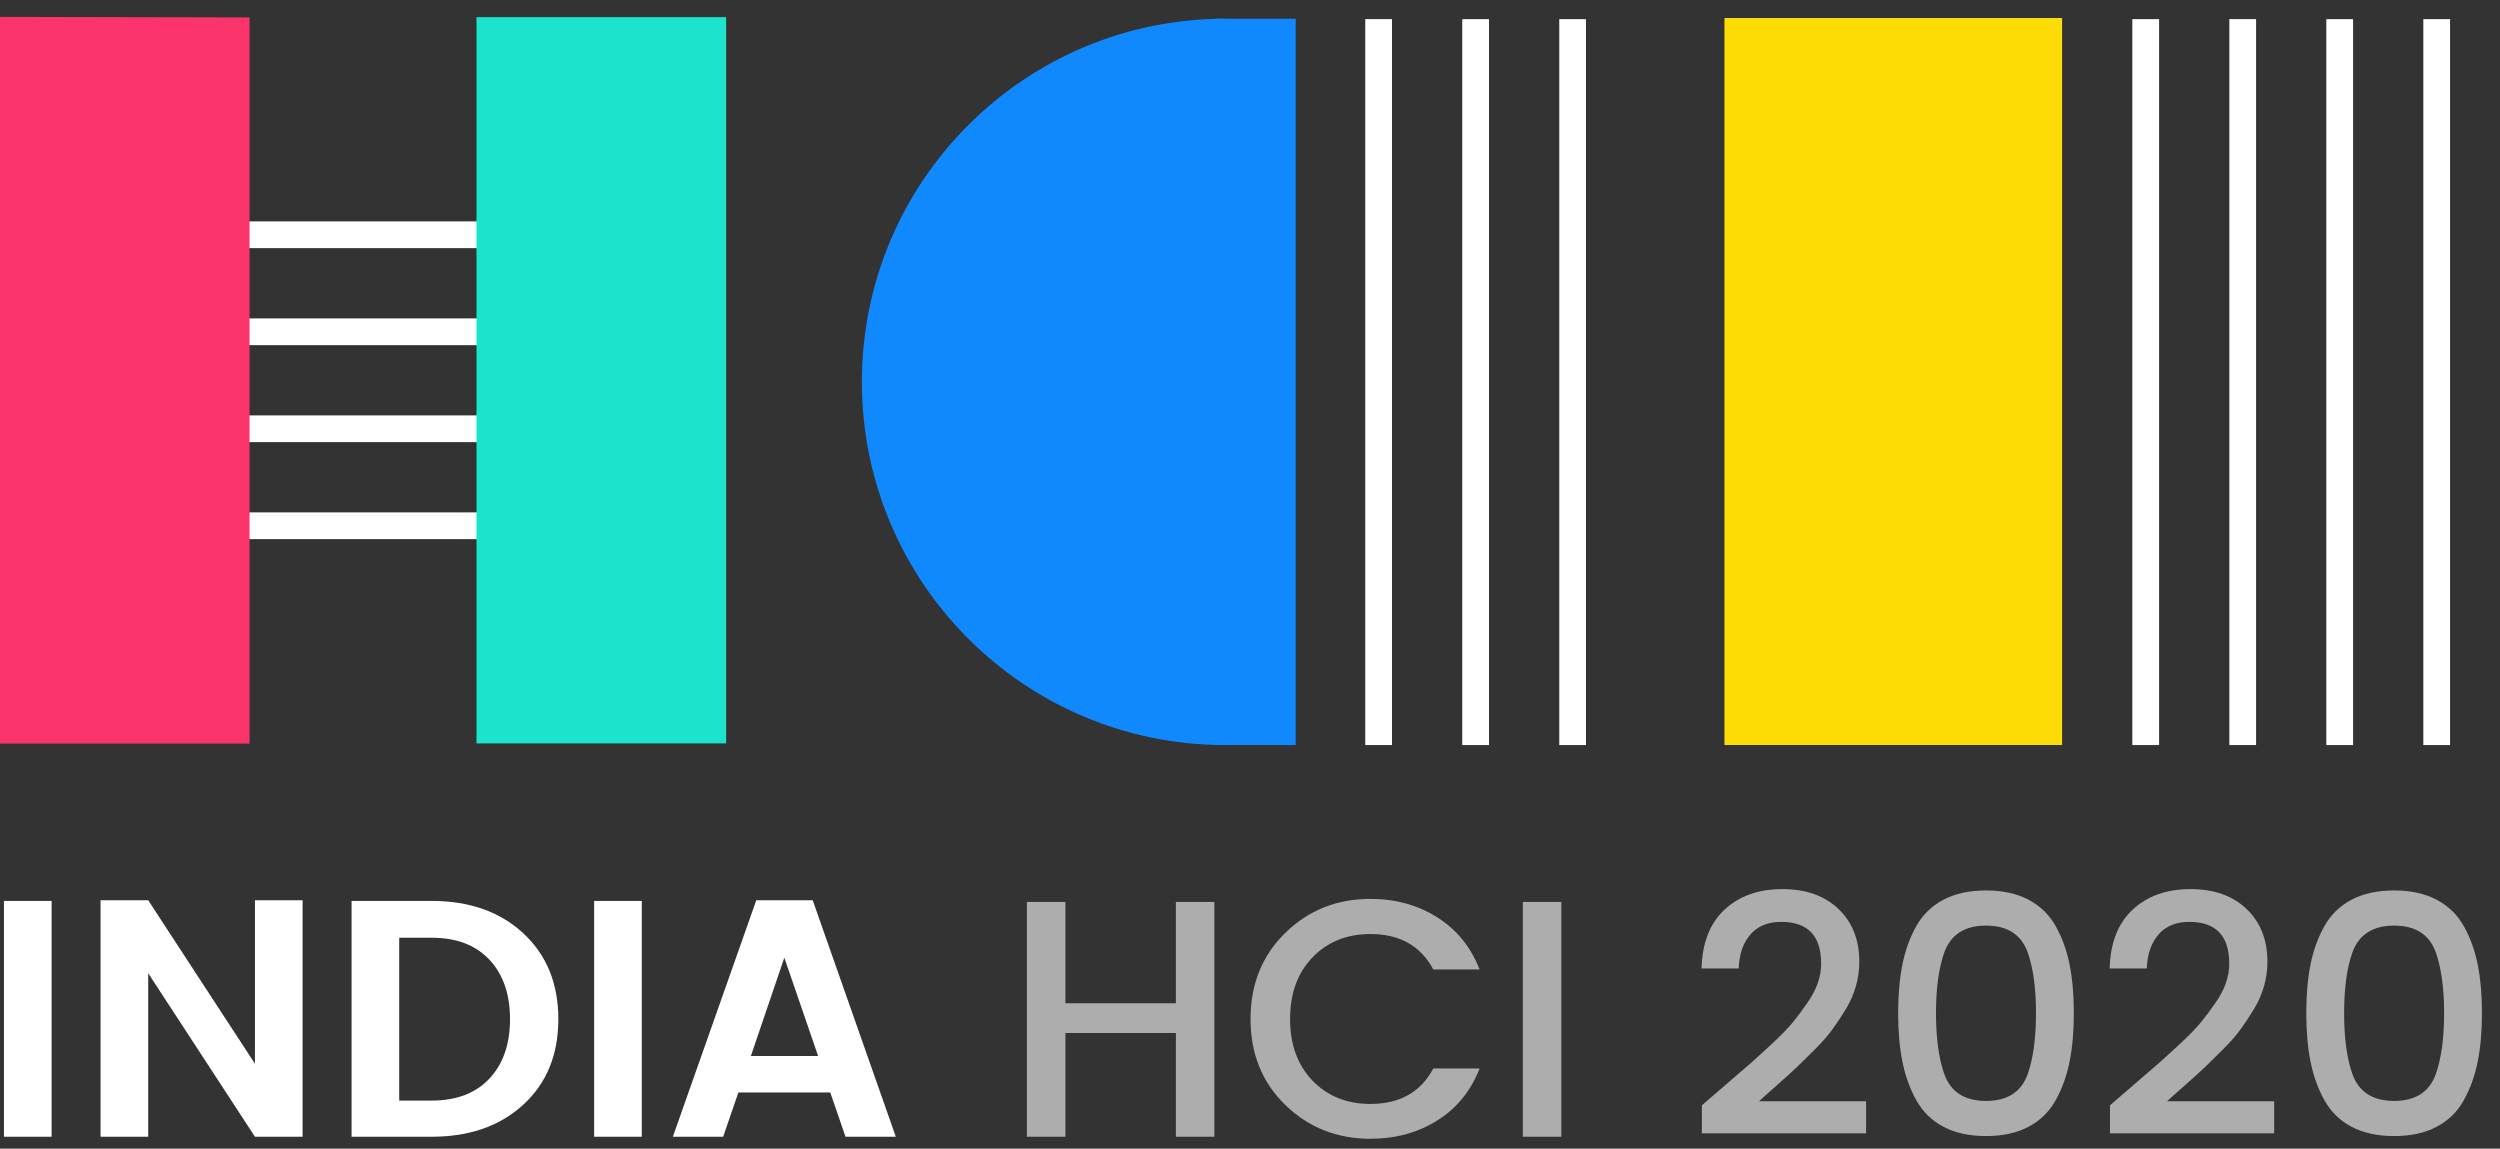 <svg xmlns="http://www.w3.org/2000/svg" width="111" height="51" viewBox="0 0 111 51">
    <rect x="0" y="0" width="111" height="51" fill="#333333" stroke="none"/>
    <g fill="none" fill-rule="evenodd">
        <path fill="#FFF" d="M.175 50.471L2.291 50.471 2.291 40.001.175 40.001zM11.32 39.971L11.32 47.231 6.58 39.971 4.465 39.971 4.465 50.471 6.58 50.471 6.58 43.211 11.32 50.471 13.435 50.471 13.435 39.971z"/>
        <g>
            <path fill="#FFF" d="M17.725 48.555h1.44c1.1 0 1.954-.325 2.565-.976.609-.65.915-1.53.915-2.639 0-1.11-.306-1.99-.915-2.64-.61-.65-1.465-.976-2.565-.976h-1.44v7.231zm1.44-8.865c1.68 0 3.037.48 4.072 1.44 1.034.96 1.553 2.23 1.553 3.81s-.519 2.845-1.553 3.794c-1.035.951-2.392 1.426-4.072 1.426H15.61V39.69h3.555zM26.38 50.16L28.495 50.16 28.495 39.69 26.38 39.69zM33.34 46.575h2.984l-1.5-4.365-1.485 4.365zm4.2 3.585l-.676-1.965h-4.08l-.675 1.965h-2.234l3.704-10.5h2.505l3.69 10.5H37.54z" transform="translate(0 .311)"/>
            <path fill="#FFF" fill-opacity=".6" d="M52.209 39.735L53.918 39.735 53.918 50.16 52.209 50.16 52.209 45.555 47.304 45.555 47.304 50.16 45.594 50.16 45.594 39.735 47.304 39.735 47.304 44.235 52.209 44.235zM57.069 48.75c-1.03-1-1.545-2.273-1.545-3.818 0-1.544.515-2.82 1.545-3.825 1.03-1.005 2.29-1.507 3.78-1.507 1.11 0 2.098.272 2.962.817.866.546 1.493 1.317 1.883 2.317h-2.055c-.56-1.049-1.49-1.574-2.79-1.574-1.05 0-1.907.345-2.573 1.035-.664.69-.997 1.602-.997 2.737s.333 2.048.997 2.738c.666.69 1.524 1.034 2.573 1.034 1.3 0 2.23-.524 2.79-1.574h2.055c-.39 1-1.017 1.77-1.883 2.31-.864.54-1.851.81-2.962.81-1.49 0-2.75-.5-3.78-1.5M67.613 50.159L69.323 50.159 69.323 39.734 67.613 39.734zM75.563 50.01v-1.245c.25-.22.615-.535 1.096-.945.48-.41.847-.728 1.102-.952.255-.226.572-.515.952-.87s.676-.66.886-.915c.21-.256.424-.543.644-.863.41-.58.616-1.16.616-1.74 0-1.24-.591-1.86-1.77-1.86-.59 0-1.048.187-1.373.562-.324.375-.497.878-.517 1.508h-1.65c.03-1.14.372-2.012 1.027-2.618.655-.605 1.507-.907 2.558-.907 1.05 0 1.882.295 2.498.885.614.59.921 1.37.921 2.34 0 .73-.194 1.425-.585 2.085-.209.34-.41.643-.6.907-.19.266-.454.568-.794.908-.34.34-.61.605-.81.796-.2.19-.493.454-.877.794-.386.34-.648.575-.788.706h4.755v1.424h-7.29zM88.178 40.785c-.48 0-.875.103-1.185.307-.31.206-.535.508-.675.908-.24.69-.36 1.58-.36 2.67 0 1.1.12 1.995.36 2.685.28.81.9 1.215 1.86 1.215.96 0 1.58-.405 1.86-1.215.24-.69.36-1.586.36-2.685 0-1.09-.12-1.98-.36-2.67-.28-.81-.9-1.215-1.86-1.215m-1.89-1.148c.52-.274 1.15-.412 1.89-.412s1.37.138 1.89.412c.52.276.923.668 1.208 1.178.285.51.49 1.078.614 1.702.125.626.188 1.343.188 2.153s-.063 1.528-.188 2.152c-.124.626-.329 1.196-.614 1.71-.285.516-.688.91-1.208 1.185-.52.276-1.15.413-1.89.413s-1.37-.137-1.89-.413c-.52-.275-.922-.67-1.208-1.185-.285-.514-.49-1.084-.614-1.71-.125-.624-.188-1.342-.188-2.152s.063-1.527.188-2.153c.124-.624.33-1.192.614-1.702.286-.51.688-.902 1.208-1.178M93.683 50.01v-1.245c.25-.22.615-.535 1.095-.945.48-.41.848-.728 1.103-.952.254-.226.571-.515.952-.87.38-.355.675-.66.885-.915.21-.256.425-.543.645-.863.41-.58.615-1.16.615-1.74 0-1.24-.59-1.86-1.77-1.86-.59 0-1.047.187-1.373.562-.324.375-.497.878-.517 1.508h-1.65c.03-1.14.372-2.012 1.028-2.618.655-.605 1.507-.907 2.557-.907s1.882.295 2.498.885c.614.59.922 1.37.922 2.34 0 .73-.195 1.425-.585 2.085-.21.34-.41.643-.6.907-.19.266-.455.568-.795.908-.34.34-.61.605-.81.796-.2.19-.493.454-.877.794-.386.34-.648.575-.788.706h4.755v1.424h-7.29zM106.299 40.785c-.481 0-.876.103-1.185.307-.311.206-.536.508-.675.908-.241.69-.36 1.58-.36 2.67 0 1.1.119 1.995.36 2.685.28.81.9 1.215 1.86 1.215.959 0 1.579-.405 1.859-1.215.24-.69.36-1.586.36-2.685 0-1.09-.12-1.98-.36-2.67-.28-.81-.9-1.215-1.86-1.215m-1.89-1.148c.52-.274 1.15-.412 1.89-.412s1.37.138 1.89.412c.52.276.923.668 1.208 1.178.285.51.49 1.078.614 1.702.126.626.188 1.343.188 2.153s-.062 1.528-.188 2.152c-.124.626-.329 1.196-.614 1.71-.285.516-.688.91-1.207 1.185-.52.276-1.15.413-1.89.413s-1.37-.137-1.891-.413c-.52-.275-.922-.67-1.208-1.185-.285-.514-.49-1.084-.614-1.71-.125-.624-.187-1.342-.187-2.152s.062-1.527.187-2.153c.125-.624.33-1.192.614-1.702.286-.51.688-.902 1.208-1.178" transform="translate(0 .311)"/>
            <path fill="#FFF" d="M4.769 10.706L27.468 10.706 27.468 9.519 4.769 9.519zM4.769 23.626L27.468 23.626 27.468 22.439 4.769 22.439zM4.769 19.319L27.468 19.319 27.468 18.133 4.769 18.133zM4.769 15.014L27.468 15.014 27.468 13.826 4.769 13.826z" transform="translate(0 .311)"/>
            <path fill="#FC346C" d="M0 32.706L11.08 32.706 11.08 0.463 0 0.439z" transform="translate(0 .311)"/>
            <path fill="#1CE4CC" d="M21.157 32.696L32.24 32.696 32.24 0.45 21.157 0.45z" transform="translate(0 .311)"/>
            <path fill="#1089FF" d="M54.393 32.77c-8.905 0-16.125-7.22-16.125-16.125 0-8.905 7.22-16.124 16.125-16.124v32.248z" transform="translate(0 .311)"/>
            <path fill="#1089FF" d="M53.969 32.769L57.529 32.769 57.529 0.52 53.969 0.52z" transform="translate(0 .311)"/>
            <path fill="#FFF" d="M60.618 32.769L61.805 32.769 61.805.538 60.618.538zM69.232 32.77L70.418 32.77 70.418.539 69.232.539zM64.924 32.77L66.112 32.77 66.112.539 64.924.539zM98.983 32.769L100.17 32.769 100.17.538 98.983.538zM107.596 32.77L108.782 32.77 108.782.539 107.596.539zM103.289 32.77L104.477 32.77 104.477.539 103.289.539zM94.676 32.77L95.864 32.77 95.864.539 94.676.539z" transform="translate(0 .311)"/>
            <path fill="#FCDC04" d="M76.566 32.767L91.557 32.767 91.557 0.489 76.566 0.489z" transform="translate(0 .311)"/>
        </g>
    </g>
</svg>